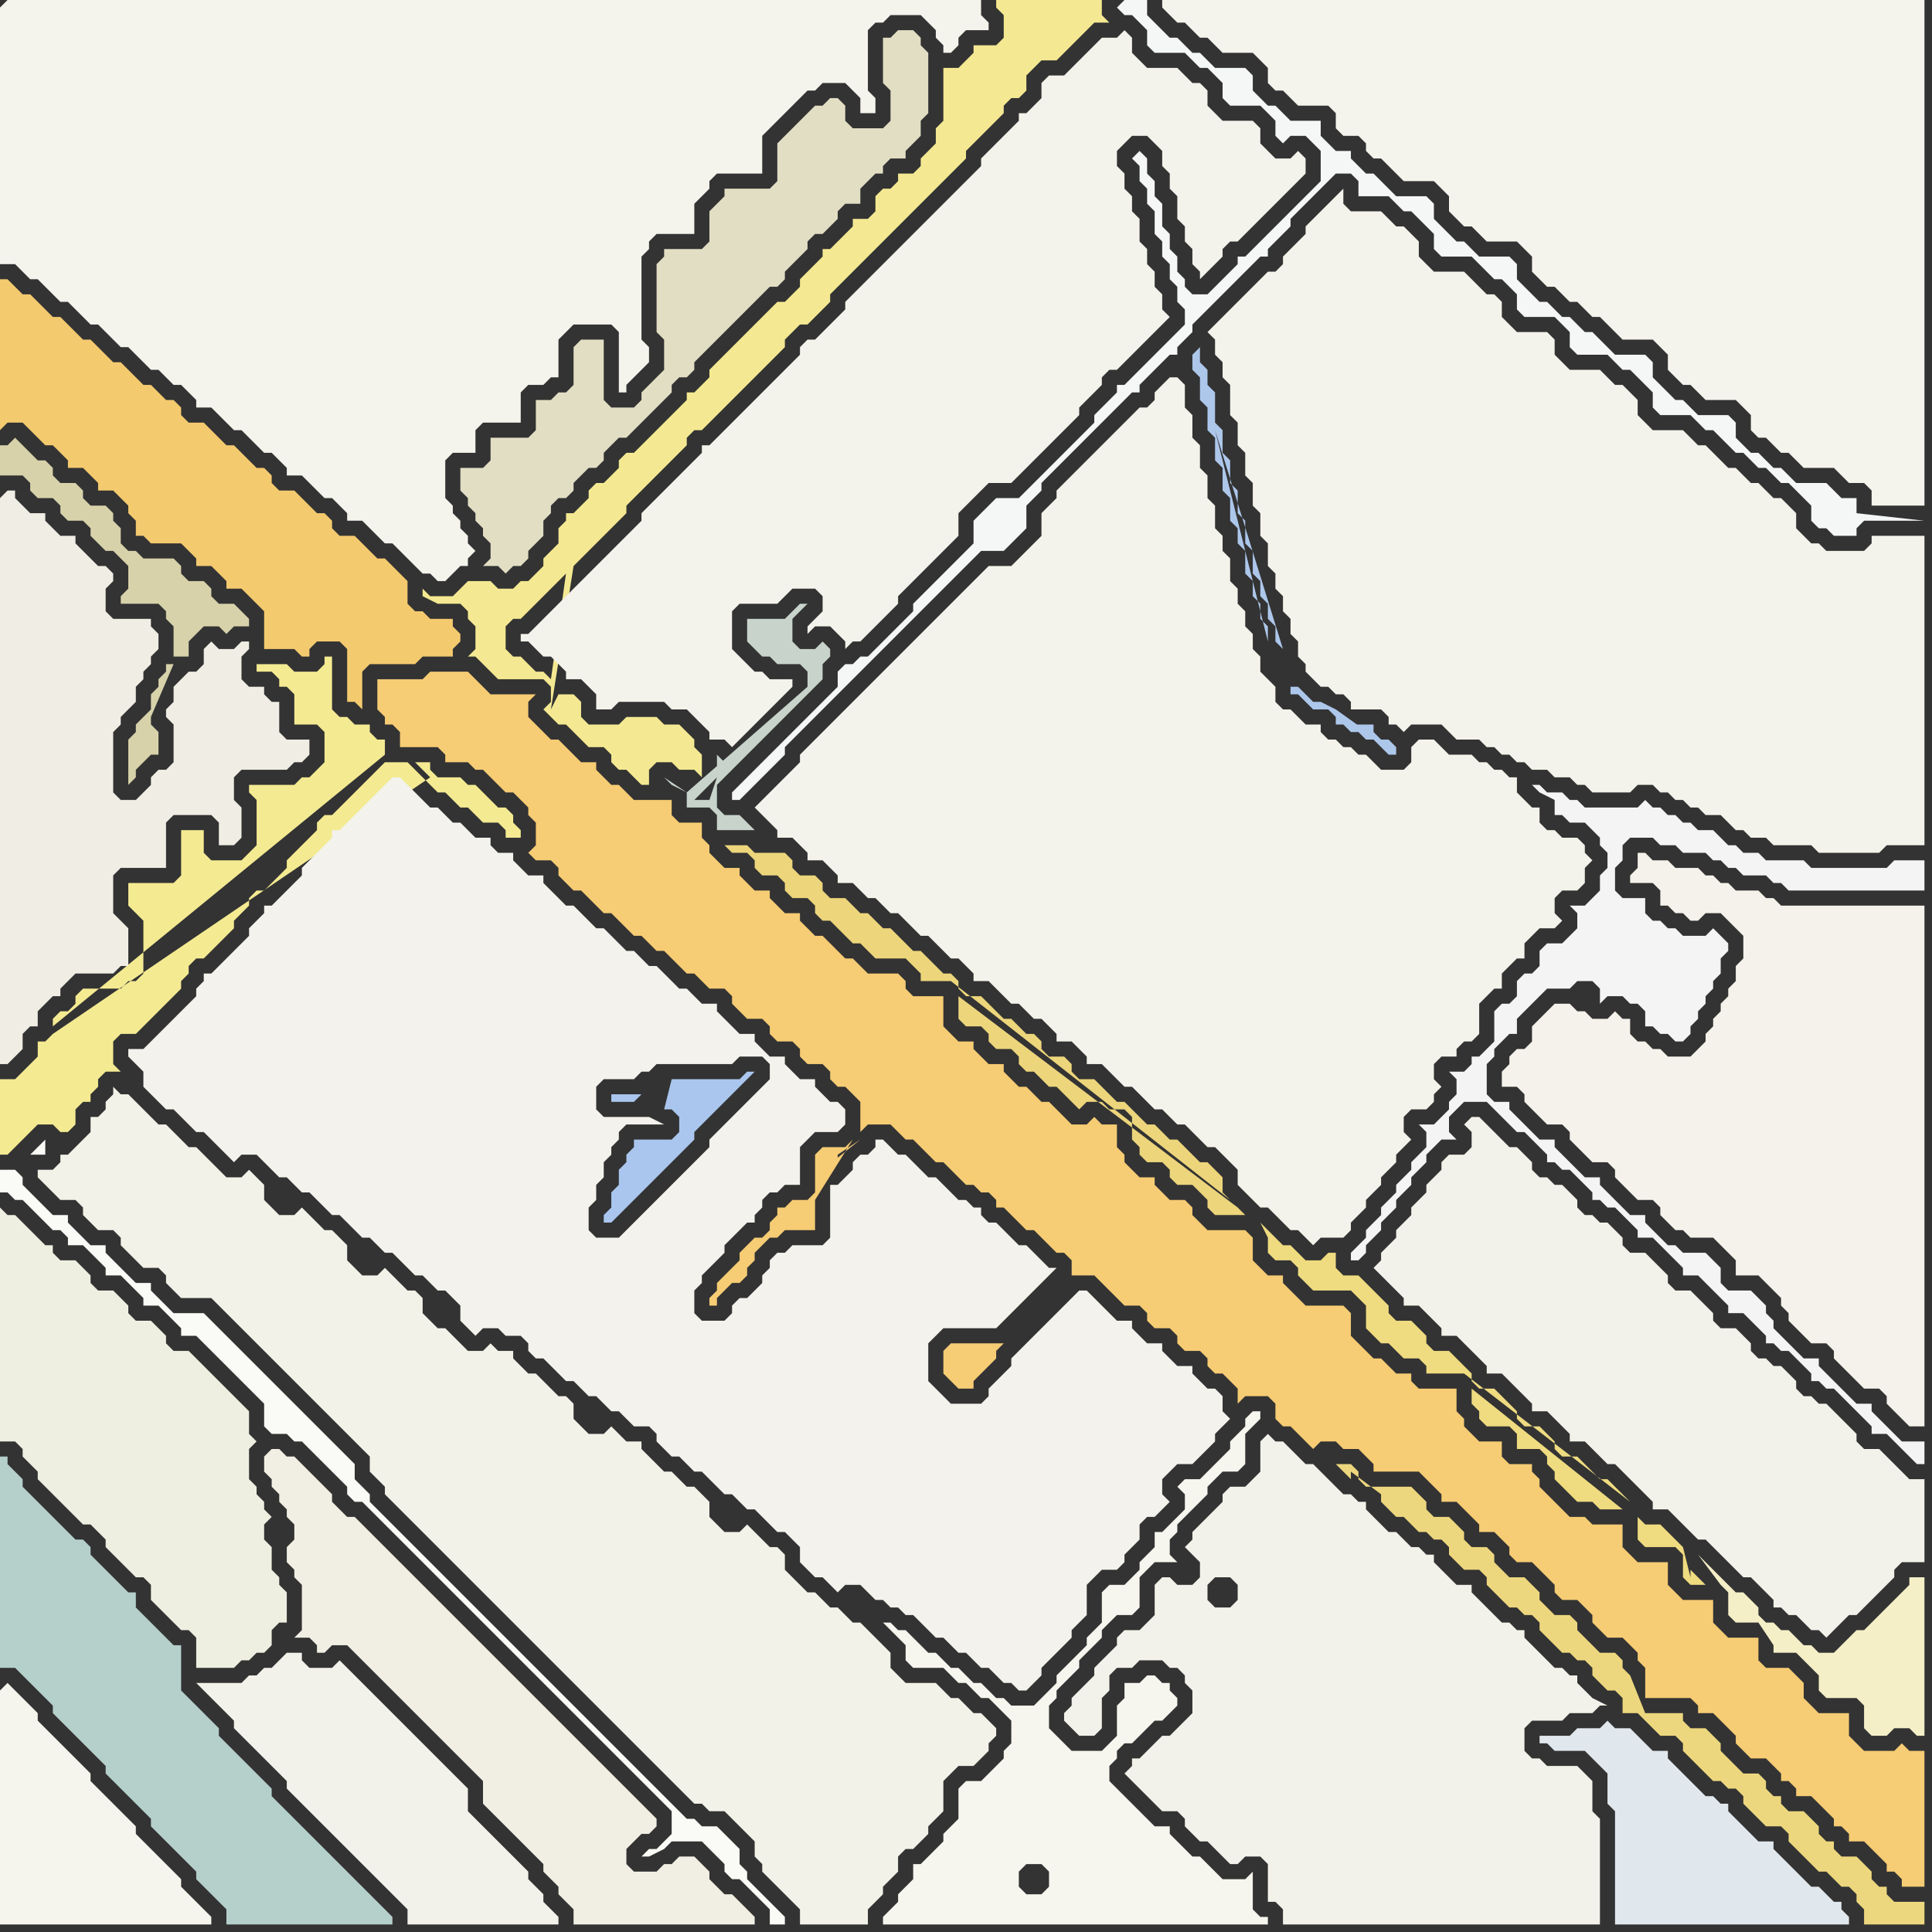 <svg width="256" height="256" xmlns="http://www.w3.org/2000/svg"><rect width="100%" height="100%" fill="#333333" stroke="none"/><script> 
var tempColor;
function hoverPath(evt){
obj = evt.target;
tempColor = obj.getAttribute("fill");
obj.setAttribute("fill","red");
//alert(tempColor);
//obj.setAttribute("stroke","red");}
function recoverPath(evt){
obj = evt.target;
obj.setAttribute("fill", tempColor);
//obj.setAttribute("stroke", tempColor);
}</script><path onmouseover="hoverPath(evt)" onmouseout="recoverPath(evt)" fill="rgb(244,202,111)" d="M  0,44l 0,13 1,-1 2,0 1,1 1,1 1,1 1,0 1,1 1,1 0,1 2,0 1,1 1,1 0,1 2,0 1,1 1,1 0,1 1,1 0,2 1,0 1,1 4,0 1,1 1,1 0,1 2,0 1,1 1,1 0,1 2,0 1,1 1,1 1,1 0,5 4,0 1,1 1,0 0,-1 1,-1 3,0 1,1 0,7 1,0 1,1 0,-5 1,-1 6,0 1,-1 4,0 0,-1 1,-1 0,-1 -1,-1 0,-1 -3,0 -1,-1 -1,0 -1,-1 0,-3 -1,-1 -1,-1 -1,-1 -1,0 -1,-1 -1,-1 -1,-1 -2,0 -1,-1 0,-1 -1,-1 -1,0 -1,-1 -1,-1 -1,-1 -2,0 -1,-1 0,-1 -1,-1 -1,0 -1,-1 -1,-1 -1,-1 -1,0 -1,-1 -1,-1 -1,-1 -2,0 -1,-1 0,-1 -1,-1 -1,0 -1,-1 -1,-1 -1,0 -1,-1 -1,-1 -1,-1 -1,0 -1,-1 -1,-1 -1,-1 -1,0 -1,-1 -1,-1 -1,-1 -1,0 -3,-3 -1,0 -1,-1 -1,-1 -1,0Z"/>
<path onmouseover="hoverPath(evt)" onmouseout="recoverPath(evt)" fill="rgb(245,244,237)" d="M  0,224l 0,31 28,0 0,-1 -1,-1 -3,-3 0,-1 -1,-1 -1,-1 -1,-1 -1,-1 -1,-1 -1,-1 0,-1 -1,-1 -1,-1 -1,-1 -1,-1 -1,-1 -1,-1 0,-1 -1,-1 -1,-1 -1,-1 -1,-1 -1,-1 -1,-1 -1,-1 0,-1 -1,-1 -1,-1 -1,-1 -1,-1 -1,1Z"/>
<path onmouseover="hoverPath(evt)" onmouseout="recoverPath(evt)" fill="rgb(226,222,196)" d="M  61,64l 0,1 1,1 0,1 1,1 0,1 1,1 0,1 1,1 0,2 -1,1 2,0 1,1 1,-1 1,0 1,-1 0,-1 1,-1 1,-1 0,-2 1,-1 0,-1 1,-1 1,0 1,-1 0,-1 1,-1 1,-1 1,0 1,-1 0,-1 1,-1 1,-1 1,0 1,-1 3,-3 1,-1 1,-1 0,-1 1,-1 1,0 1,-1 0,-1 1,-1 1,-1 1,-1 1,-1 1,-1 1,-1 1,-1 1,-1 1,-1 1,-1 1,0 1,-1 0,-1 1,-1 1,-1 1,-1 0,-1 1,-1 1,0 1,-1 1,-1 0,-1 1,-1 2,0 0,-2 1,-1 1,-1 1,0 0,-1 1,-1 2,0 0,-1 1,-1 1,-1 0,-2 1,-1 0,-8 -1,-1 0,-1 -1,-1 -2,0 -1,1 -1,0 0,6 1,1 0,4 -1,1 -4,0 -1,-1 0,-2 -1,-1 -1,0 -1,1 -1,0 -1,1 -1,1 -1,1 -1,1 -1,1 0,5 -1,1 -6,0 0,1 -1,1 -1,1 0,4 -1,1 -5,0 0,1 -1,1 0,9 1,1 0,4 -1,1 -2,2 0,1 -1,1 -3,0 -1,-1 0,-8 -3,0 -1,1 0,5 -1,1 -1,0 -1,1 -2,0 0,4 -1,1 -5,0 0,3 -1,1 -3,0Z"/>
<path onmouseover="hoverPath(evt)" onmouseout="recoverPath(evt)" fill="rgb(244,243,235)" d="M  157,51l 0,0 -1,-1 -1,0 -1,1 -1,1 0,1 -1,1 -1,0 -1,1 -1,1 -1,1 -3,3 -1,1 -3,3 -1,1 0,1 -1,1 -1,1 0,3 -3,3 -1,1 -3,0 -1,1 -1,1 -1,1 -14,14 -1,1 -7,7 0,1 -1,1 -1,1 -1,1 -1,1 -1,1 -1,1 1,1 0,0 1,1 1,1 0,1 2,0 1,1 1,1 0,1 2,0 1,1 1,1 0,1 2,0 1,1 1,1 1,0 1,1 1,1 1,0 1,1 1,1 1,1 1,0 1,1 1,1 1,1 1,0 1,1 1,1 0,1 2,0 1,1 1,1 1,1 1,0 1,1 1,1 1,0 1,1 1,1 0,1 2,0 1,1 1,1 0,1 2,0 1,1 1,1 1,1 1,0 1,1 1,1 1,1 1,0 1,1 1,1 1,0 1,1 1,1 1,1 1,0 1,1 1,1 1,1 0,2 1,1 1,1 1,1 1,0 1,1 1,1 1,1 1,0 1,1 1,1 1,-1 3,0 1,-1 0,-1 1,-1 1,-1 0,-1 1,-1 1,-1 0,-1 1,-1 1,-1 0,-1 1,-1 1,-1 -1,-1 0,-2 1,-1 2,0 1,-1 0,-1 1,-1 -1,-1 0,-2 1,-1 2,0 0,-1 1,-1 1,0 1,-1 0,-4 1,-1 1,-1 1,0 0,-2 1,-1 1,-1 1,0 0,-2 1,-1 1,-1 2,0 1,-1 -1,-1 0,-2 1,-1 2,0 1,-1 0,-2 1,-1 -1,-1 0,-1 -1,-1 -2,0 -1,-1 -1,0 -1,-1 0,-2 -1,0 -1,-1 -1,-1 0,-2 -1,0 -1,-1 -1,0 -1,-1 -1,0 -1,-1 -3,0 -1,-1 -1,-1 -2,0 -1,1 0,2 -1,1 -3,0 -1,-1 -1,-1 -1,0 -1,-1 -1,0 -1,-1 -1,0 -1,-1 0,-1 -2,0 -1,-1 -1,-1 -1,0 -1,-1 0,-2 -1,-1 -1,-1 0,-2 -1,-1 0,-2 -1,-1 0,-2 -1,-1 0,-2 -1,-1 0,-3 -1,-1 0,-2 -1,-1 0,-3 -1,-1 0,-3 -1,-1 0,-3 -1,-1 0,-3 -1,-1Z"/>
<path onmouseover="hoverPath(evt)" onmouseout="recoverPath(evt)" fill="rgb(244,243,235)" d="M  178,27l 0,-2 -1,1 0,0 -1,1 -1,1 -1,1 -1,1 0,1 -1,1 -1,1 -1,1 0,1 -1,1 -1,0 -1,1 -1,1 -1,1 -1,1 -1,1 -1,1 -1,1 -1,1 1,1 0,2 1,1 0,2 1,1 0,4 1,1 0,3 1,1 0,3 1,1 0,3 1,1 0,3 1,1 0,3 1,1 0,2 1,1 0,2 1,1 0,2 1,1 0,2 1,1 0,1 1,1 1,1 1,0 1,1 1,0 1,1 0,1 4,0 1,1 0,1 1,0 1,1 1,-1 4,0 1,1 1,1 3,0 1,1 1,0 1,1 1,0 1,1 1,0 1,1 2,0 1,1 2,0 1,1 1,0 1,1 5,0 1,-1 2,0 1,1 1,0 1,1 1,0 1,1 1,0 1,1 2,0 1,1 1,1 1,0 1,1 2,0 1,1 5,0 1,1 8,0 1,-1 5,0 0,-41 -7,0 0,1 -1,1 -5,0 -1,-1 -1,0 -1,-1 -1,-1 0,-2 -1,-1 -1,-1 -1,0 -1,-1 -1,-1 -1,0 -1,-1 -1,-1 -1,0 -1,-1 -1,-1 -1,-1 -1,0 -1,-1 -1,-1 -4,0 -1,-1 -1,-1 0,-2 -1,-1 -1,-1 -1,0 -2,-2 -4,0 -1,-1 -1,-1 0,-2 -1,-1 -4,0 -1,-1 -1,-1 0,-2 -1,-1 -1,0 -1,-1 -1,-1 -1,-1 -4,0 -1,-1 -1,-1 0,-2 -1,-1 -1,-1 -1,0 -1,-1 -1,-1 -4,0 -1,-1Z"/>
<path onmouseover="hoverPath(evt)" onmouseout="recoverPath(evt)" fill="rgb(244,242,234)" d="M  204,135l 0,0 -1,1 0,2 -1,1 -1,0 -1,1 0,1 -1,1 0,2 2,0 1,1 0,1 1,1 1,1 1,1 2,0 1,1 0,1 1,1 1,1 1,1 2,0 1,1 0,1 1,1 1,1 1,1 2,0 1,1 0,1 1,1 1,1 1,0 1,1 3,0 1,1 1,1 1,1 0,2 3,0 1,1 1,1 1,1 0,1 1,1 0,1 1,1 1,1 1,1 2,0 1,1 0,1 1,1 1,1 1,1 1,1 2,0 1,1 0,1 1,1 1,1 1,1 2,0 0,-69 -19,0 -1,-1 -1,0 -1,-1 -3,0 -1,-1 -1,0 -1,-1 -1,0 -1,-1 -3,0 -1,-1 -2,0 -1,-1 -1,0 0,2 -1,1 0,1 3,0 1,1 0,2 1,0 1,1 1,0 1,1 1,0 1,-1 2,0 1,1 1,1 1,1 0,3 -1,1 0,2 -1,1 0,1 -1,1 0,1 -1,1 0,1 -1,1 0,1 -1,1 -1,1 -3,0 -1,-1 -1,0 -1,-1 -1,0 -1,-1 0,-2 -1,0 -1,-1 -1,1 -2,0 -1,-1 -1,0 -1,-1 -2,0 -1,1 -1,1Z"/>
<path onmouseover="hoverPath(evt)" onmouseout="recoverPath(evt)" fill="rgb(244,243,236)" d="M  0,1l 0,34 2,0 1,1 1,1 1,0 1,1 2,2 1,0 1,1 1,1 1,1 1,0 1,1 1,1 1,1 1,0 1,1 1,1 1,1 1,0 1,1 1,1 1,0 1,1 1,1 0,1 2,0 1,1 1,1 1,1 1,0 1,1 1,1 1,1 1,0 1,1 1,1 0,1 2,0 1,1 1,1 1,1 1,0 1,1 1,1 0,1 2,0 1,1 1,1 1,1 1,0 1,1 1,1 1,1 1,1 1,0 1,1 1,0 1,-1 0,0 1,-1 1,0 0,-1 1,-1 -1,-1 0,-1 -1,-1 0,-1 -1,-1 0,-1 -1,-1 0,-5 1,-1 3,0 0,-3 1,-1 5,0 0,-4 1,-1 2,0 1,-1 1,0 0,-5 1,-1 1,-1 5,0 1,1 0,8 1,0 0,-1 1,-1 1,-1 1,-1 0,-2 -1,-1 0,-11 1,-1 0,-1 1,-1 5,0 0,-4 1,-1 1,-1 0,-1 1,-1 6,0 0,-5 1,-1 1,-1 1,-1 1,-1 1,-1 1,-1 1,0 1,-1 3,0 1,1 1,1 0,2 2,0 0,-2 -1,-1 0,-8 1,-1 1,0 1,-1 4,0 1,1 1,1 0,1 1,1 0,1 1,0 1,-1 0,-1 1,-1 3,0 0,-1 -1,-1 0,-2 -129,0 -1,1Z"/>
<path onmouseover="hoverPath(evt)" onmouseout="recoverPath(evt)" fill="rgb(181,207,203)" d="M  0,201l 0,20 2,0 1,1 1,1 1,1 1,1 1,1 0,1 1,1 1,1 1,1 1,1 1,1 1,1 1,1 0,1 1,1 1,1 2,2 1,1 1,1 0,1 1,1 1,1 1,1 1,1 2,2 0,1 1,1 1,1 1,1 1,1 0,2 22,0 0,-1 -1,-1 0,0 -2,-2 -1,-1 -1,-1 -1,-1 -1,-1 -1,-1 -1,-1 -1,-1 -1,-1 -2,-2 -1,-1 -1,-1 -1,-1 0,-1 -2,-2 -1,-1 -1,-1 -1,-1 -1,-1 -1,-1 0,-1 -1,-1 -1,-1 -1,-1 -1,-1 -1,-1 0,-6 -1,0 -1,-1 -1,-1 -1,-1 -1,-1 -1,-1 0,-2 -1,0 -1,-1 -1,-1 -2,-2 -1,-1 0,-1 -1,-1 -1,0 -2,-2 -1,-1 -1,-1 -1,-1 -1,-1 -1,-1 0,-1 -1,-1 -1,-1 0,-1 -1,0Z"/>
<path onmouseover="hoverPath(evt)" onmouseout="recoverPath(evt)" fill="rgb(244,234,146)" d="M  7,137l 0,0 -1,1 -1,0 0,2 -1,1 -1,1 -1,1 -2,0 0,10 1,0 1,-1 0,0 1,-1 1,-1 1,-1 2,0 1,1 1,0 1,-1 0,-2 1,-1 1,0 0,-1 1,-1 0,-1 1,-1 2,0 -1,-1 0,-3 1,-1 2,0 1,-1 1,-1 1,-1 1,-1 1,-1 1,-1 0,-1 1,-1 0,-1 1,-1 1,0 1,-1 1,-1 1,-1 1,-1 0,-1 2,-2 0,-1 1,-1 1,0 2,-2 1,-1 0,-1 1,-1 2,-2 1,-1 0,-1 1,-1 1,0 1,-1 1,-1 4,-4 1,-1 3,0 1,1 0,0 1,1 1,1 1,1 1,0 1,1 1,1 1,0 1,1 1,1 2,0 1,1 0,1 2,0 0,-1 -1,-1 0,-1 -1,-1 -1,0 -1,-1 -1,-1 -1,-1 -1,0 -1,-1 -3,0 -1,-1 0,-1 -2,0 2,2 -50,34 44,-37 0,-2 -1,0 -1,-1 0,-1 -2,0 -1,-1 -1,0 -1,-1 0,-7 -1,0 0,1 -1,1 -3,0 -1,-1 -4,0 0,1 2,0 1,1 0,1 1,0 1,1 0,4 3,0 1,1 0,4 -1,1 -1,1 -1,0 -1,1 -6,0 0,1 1,1 0,6 -1,1 -1,1 -4,0 -1,-1 0,-3 -3,0 0,6 -1,1 -6,0 0,3 1,1 0,0 1,1 0,7 -1,1 -1,0 -1,1 -5,0 -1,1 0,1 -1,1 -1,0 -1,1 0,1 44,-36 -44,37Z"/>
<path onmouseover="hoverPath(evt)" onmouseout="recoverPath(evt)" fill="rgb(243,242,234)" d="M  29,226l 0,0 1,1 1,1 0,1 1,1 1,1 1,1 1,1 1,1 1,1 1,1 0,1 1,1 1,1 1,1 1,1 1,1 1,1 1,1 1,1 1,1 1,1 1,1 1,1 1,1 1,1 1,1 1,1 0,2 20,0 0,-1 -1,-1 0,0 -1,-1 0,-1 -1,-1 -1,-1 0,-1 -2,-2 -1,-1 -1,-1 -1,-1 -2,-2 -1,-1 0,-3 -1,-1 -1,-1 -1,-1 -1,-1 -1,-1 -1,-1 -1,-1 -1,-1 -1,-1 -1,-1 -1,-1 -1,-1 -1,-1 -1,-1 -1,-1 -1,-1 -1,-1 -1,1 -3,0 -1,-1 0,-1 -2,0 -1,1 0,0 -1,1 -1,0 -1,1 -1,0 -1,1 -6,0 1,1 0,0 2,2Z"/>
<path onmouseover="hoverPath(evt)" onmouseout="recoverPath(evt)" fill="rgb(170,198,238)" d="M  85,145l -4,0 0,1 3,0 1,-1 3,2 1,0 1,1 0,2 -1,1 -5,0 0,1 -1,1 0,1 -1,1 0,2 -1,1 0,2 -1,1 0,1 1,0 1,-1 0,0 1,-1 1,-1 1,-1 1,-1 1,-1 1,-1 1,-1 1,-1 1,-1 1,-1 0,-1 1,-1 1,-1 1,-1 1,-1 1,-1 2,-2 1,-1 -1,0 -1,1 -9,0 -1,4 -3,-2Z"/>
<path onmouseover="hoverPath(evt)" onmouseout="recoverPath(evt)" fill="rgb(200,212,203)" d="M  91,105l 0,2 3,0 1,1 0,2 5,0 1,1 -2,-2 0,0 -1,-1 -2,0 -1,-1 0,-3 2,-2 1,-1 7,-7 1,-1 3,-3 0,-2 1,-1 0,-1 -1,-1 0,0 -1,1 -2,0 -1,-1 0,-3 1,-1 1,-1 -1,0 -1,1 0,0 -1,1 -5,0 0,3 1,1 0,0 1,1 1,0 1,1 3,0 1,1 0,2 -16,14 6,-4 -1,0 -1,-1 0,3 -1,3 -2,0 5,-5 -6,4 -2,-1 -1,-1Z"/>
<path onmouseover="hoverPath(evt)" onmouseout="recoverPath(evt)" fill="rgb(245,247,246)" d="M  148,1l 0,0 1,1 1,0 1,1 1,1 0,2 1,1 4,0 2,2 1,0 1,1 1,1 0,2 1,1 4,0 2,2 0,2 1,1 1,-1 2,0 1,1 1,1 0,4 -1,1 -1,1 -2,2 -1,1 -1,1 -1,1 -1,1 -2,2 -1,0 0,1 -1,1 -1,1 -2,2 -2,0 -1,-1 0,-1 -1,-1 0,-2 -1,-1 0,-2 -1,-1 0,-3 -1,-1 0,-2 -1,-1 0,-2 -1,-1 -1,1 1,1 0,2 1,1 0,2 1,1 0,3 1,1 0,2 1,1 0,2 1,1 0,2 1,1 0,2 -1,1 -1,1 -1,1 -1,1 -1,1 -1,1 -1,1 -1,1 -1,0 0,1 -1,1 -1,1 -1,1 0,1 -1,1 -1,1 -1,1 -2,2 -1,1 -1,1 -1,1 -2,2 -3,0 -2,2 -1,1 0,3 -1,1 -1,1 -5,5 -1,1 0,1 -1,1 -1,1 -2,2 -1,1 -1,1 -1,0 -1,1 -1,0 -1,1 0,2 -1,1 -1,1 -2,2 -1,1 -5,5 -1,1 -2,2 -1,1 0,1 1,0 1,-1 0,0 1,-1 1,-1 1,-1 1,-1 1,-1 0,-1 1,-1 1,-1 1,-1 1,-1 1,-1 1,-1 1,-1 1,-1 1,-1 1,-1 1,-1 1,-1 1,-1 1,-1 1,-1 1,-1 1,-1 1,-1 1,-1 1,-1 1,-1 1,-1 1,-1 1,-1 2,-2 3,0 2,-2 1,-1 0,-3 1,-1 1,-1 0,-1 1,-1 1,-1 2,-2 1,-1 4,-4 1,-1 2,-2 1,0 0,-1 1,-1 1,-1 1,-1 1,-1 1,0 0,-1 1,-1 1,-1 0,-1 1,-1 2,-2 1,-1 4,-4 1,-1 1,0 0,-1 1,-1 2,-2 0,-1 1,-1 1,-1 1,-1 2,-2 1,-1 2,0 1,1 0,2 4,0 1,1 1,1 1,0 1,1 1,1 1,1 0,2 1,1 4,0 1,1 1,1 1,1 1,0 1,1 1,1 0,2 1,1 4,0 1,1 1,1 0,2 1,1 4,0 1,1 1,1 1,0 1,1 1,1 1,1 0,2 1,1 4,0 1,1 1,1 1,0 1,1 1,1 1,1 1,0 1,1 1,1 1,0 1,1 1,1 1,0 1,1 1,1 1,1 0,2 1,1 1,0 1,1 3,0 0,-1 1,-1 8,0 -9,-1 0,-2 -2,0 -1,-1 -1,-1 -4,0 -1,-1 -1,-1 -1,0 -1,-1 -1,-1 -1,0 -2,-2 0,-2 -1,-1 -4,0 -1,-1 -1,-1 -1,0 -1,-1 -1,-1 -1,-1 0,-2 -1,-1 -4,0 -1,-1 -1,-1 -1,-1 -1,0 -1,-1 -1,-1 -1,0 -1,-1 -1,-1 -1,0 -1,-1 -1,-1 -1,-1 0,-2 -1,-1 -4,0 -1,-1 -1,-1 -1,0 -1,-1 -1,-1 -1,-1 0,-2 -1,-1 -4,0 -1,-1 -1,-1 -1,-1 -1,0 -1,-1 -1,-1 0,-1 -2,0 -1,-1 -1,-1 0,-2 -4,0 -1,-1 -1,-1 -1,0 -1,-1 -1,-1 0,-2 -1,-1 -4,0 -1,-1 -1,-1 -1,0 -1,-1 -1,-1 -1,0 -1,-1 -2,-2 0,-2 -3,0 -1,1Z"/>
<path onmouseover="hoverPath(evt)" onmouseout="recoverPath(evt)" fill="rgb(244,243,236)" d="M  156,0l -2,0 0,1 1,1 0,0 1,1 1,0 1,1 1,1 1,0 1,1 1,1 4,0 1,1 1,1 0,2 1,1 1,0 1,1 1,1 4,0 1,1 0,2 1,1 2,0 1,1 0,1 1,1 1,0 1,1 1,1 1,1 4,0 1,1 1,1 0,2 1,1 1,1 1,0 1,1 1,1 4,0 1,1 1,1 0,2 1,1 1,1 1,0 1,1 1,1 1,0 1,1 1,1 1,0 1,1 1,1 1,1 4,0 1,1 1,1 0,2 2,2 1,0 1,1 1,1 4,0 1,1 1,1 0,2 1,1 1,0 1,1 1,1 1,0 1,1 1,1 4,0 1,1 1,1 2,0 1,1 0,2 7,0 0,-67Z"/>
<path onmouseover="hoverPath(evt)" onmouseout="recoverPath(evt)" fill="rgb(239,237,228)" d="M  0,66l 0,75 1,0 1,-1 0,0 1,-1 0,-2 1,-1 1,0 0,-2 1,-1 1,-1 1,0 0,-1 1,-1 1,-1 5,0 1,-1 1,0 0,-5 -1,-1 0,0 -1,-1 0,-5 1,-1 6,0 0,-6 1,-1 5,0 1,1 0,3 2,0 1,-1 0,-4 -1,-1 0,-3 1,-1 6,0 1,-1 1,0 1,-1 0,-2 -3,0 -1,-1 0,-4 -1,0 -1,-1 0,-1 -2,0 -1,-1 0,-3 1,-1 0,-1 -1,0 -1,1 -2,0 -1,-1 -1,1 0,2 -1,1 -1,0 -1,1 -1,1 0,2 -1,1 0,1 1,1 0,5 -1,1 -1,0 -1,1 0,1 -1,1 -1,1 -2,0 -1,-1 0,-8 1,-1 0,-1 1,-1 1,-1 0,-2 1,-1 0,-1 1,-1 0,-1 1,-1 0,-2 -1,-1 0,-1 -5,0 -1,-1 0,-3 1,-1 0,-1 -1,-1 -1,0 -1,-1 -2,-2 0,-1 -2,0 -1,-1 -1,-1 0,-1 -2,0 -1,-1 -1,-1 0,-1 -1,0 -1,1Z"/>
<path onmouseover="hoverPath(evt)" onmouseout="recoverPath(evt)" fill="rgb(238,239,225)" d="M  2,191l 0,0 1,1 0,1 1,1 1,1 0,1 1,1 1,1 1,1 1,1 1,1 1,1 1,0 1,1 1,1 0,1 2,2 1,1 1,1 1,0 1,1 0,2 1,1 1,1 1,1 1,1 1,0 1,1 0,4 5,0 1,-1 1,0 1,-1 1,0 1,-1 0,-2 1,-1 1,0 0,-4 -1,-1 0,-1 -1,-1 0,-3 -1,-1 0,-2 1,-1 -1,-1 0,-1 -1,-1 0,-1 -1,-1 0,-4 1,-1 -1,-1 0,-3 -1,-1 -1,-1 -1,-1 -2,-2 -1,-1 -1,-1 -1,-1 -2,0 -1,-1 0,-1 -1,-1 -1,-1 -2,0 -1,-1 0,-1 -1,-1 -1,-1 -2,0 -1,-1 0,-1 -1,-1 -1,-1 -2,0 -1,-1 0,-1 -1,0 -1,-1 -1,-1 -1,-1 -1,-1 -1,0 -1,-1 0,31Z"/>
<path onmouseover="hoverPath(evt)" onmouseout="recoverPath(evt)" fill="rgb(241,239,228)" d="M  38,193l 0,0 -1,-1 -1,0 -1,1 0,2 1,1 0,1 1,1 0,1 1,1 0,1 1,1 0,2 -1,1 0,2 1,1 0,1 1,1 0,6 -1,1 2,0 1,1 0,1 1,0 1,-1 2,0 1,1 1,1 1,1 1,1 1,1 1,1 1,1 1,1 1,1 1,1 1,1 1,1 1,1 1,1 1,1 1,1 1,1 1,1 0,3 1,1 1,1 1,1 1,1 1,1 3,3 0,1 1,1 1,1 0,1 1,1 1,1 0,2 24,0 0,-1 -1,-1 0,0 -1,-1 -1,-1 -1,0 -1,-1 -1,-1 0,-1 -1,-1 -1,-1 -2,0 -1,1 -1,0 -1,1 -3,0 -1,-1 0,-2 1,-1 1,-1 1,0 1,-1 0,-1 -1,-1 0,0 -1,-1 -1,-1 -1,-1 -1,-1 -1,-1 -1,-1 -1,-1 -1,-1 -1,-1 -1,-1 -1,-1 -1,-1 -1,-1 -1,-1 -1,-1 -1,-1 -1,-1 -1,-1 -1,-1 -1,-1 -1,-1 -1,-1 -1,-1 -1,-1 -1,-1 -1,-1 -1,-1 -1,-1 -1,-1 -1,-1 -1,-1 -1,-1 -1,-1 -1,-1 -1,-1 -1,-1 -1,-1 -1,-1 -1,-1 -1,0 -1,-1 -1,-1 0,-1 -1,-1 -1,-1 -1,-1 -1,-1 -1,-1Z"/>
<path onmouseover="hoverPath(evt)" onmouseout="recoverPath(evt)" fill="rgb(246,204,116)" d="M  50,90l 0,4 1,1 0,1 1,0 1,1 0,2 5,0 1,1 0,1 3,0 1,1 1,0 1,1 1,1 1,1 1,0 1,1 1,1 0,1 1,1 0,3 -1,1 1,1 2,0 1,1 0,1 1,1 1,1 1,0 1,1 1,1 1,1 1,0 1,1 1,1 1,1 1,0 1,1 1,1 1,0 1,1 1,1 1,1 1,0 1,1 1,1 2,0 1,1 0,1 1,1 1,1 2,0 1,1 0,1 1,1 2,0 1,1 0,1 1,1 2,0 1,1 0,1 1,1 1,0 1,1 1,1 0,4 1,-1 3,0 1,1 1,1 1,0 1,1 1,1 1,1 1,0 1,1 1,1 1,1 1,0 1,1 1,0 1,1 0,1 1,0 2,2 1,1 1,0 1,1 1,1 1,1 1,0 1,1 0,2 3,0 1,1 1,1 1,1 1,1 2,0 1,1 0,1 1,1 2,0 1,1 0,1 1,1 2,0 1,1 0,1 1,1 1,0 1,1 1,1 0,2 1,-1 3,0 1,1 0,2 1,1 1,0 1,1 1,1 1,1 1,-1 2,0 1,1 2,0 1,1 1,1 0,1 6,0 1,1 1,1 1,1 0,1 2,0 1,1 1,1 1,1 0,1 2,0 1,1 1,1 0,1 1,1 2,0 1,1 1,1 1,1 0,1 1,1 2,0 1,1 1,1 0,1 1,1 1,1 2,0 1,1 1,1 0,1 1,1 0,4 6,0 1,1 0,1 2,0 1,1 1,1 1,1 0,1 1,1 1,1 2,0 1,1 1,1 0,1 1,0 1,1 0,1 2,0 1,1 1,1 1,1 0,1 1,0 1,1 0,1 2,0 1,1 1,1 1,1 0,1 1,0 1,1 0,1 3,0 0,-18 -2,0 -1,-1 -1,1 -4,0 -1,-1 -1,-1 0,-3 -4,0 -1,-1 -1,-1 0,-2 -1,-1 -1,-1 -3,0 -1,-1 0,-3 -4,0 -1,-1 -1,-1 0,-3 -4,0 -1,-1 -1,-1 0,-3 -4,0 -1,-1 -1,-1 0,-3 -4,0 -1,-1 -2,0 -1,-1 -1,-1 -1,-1 -1,-1 0,-1 -1,-1 0,-1 -3,0 -1,-1 0,-2 -3,0 -1,-1 -1,-1 0,-1 -1,-1 0,-3 -5,0 -1,-1 0,-1 -2,0 -1,-1 -1,-1 -1,0 -1,-1 -1,-1 -1,-1 0,-3 -1,-1 -5,0 -1,-1 -1,-1 -1,-1 0,-1 -2,0 -1,-1 -1,-1 0,-3 -1,-1 -5,0 -1,-1 -1,-1 0,-1 -1,-1 -2,0 -1,-1 -1,-1 0,-1 -2,0 -1,-1 -1,-1 0,-1 -1,-1 0,-3 -2,0 -1,-1 -1,1 -2,0 -1,-1 -1,-1 -1,-1 -1,0 -1,-1 -1,-1 -1,0 -1,-1 -1,-1 0,-1 -2,0 -1,-1 -1,-1 0,-1 -2,0 -1,-1 -1,-1 0,-4 -4,0 -1,-1 0,-1 -1,-1 -4,0 -1,-1 -1,-1 -1,0 -3,-3 -1,0 -1,-1 -1,-1 0,-1 -2,0 -1,-1 -1,-1 0,-1 -2,0 -1,-1 -1,-1 0,-1 -2,0 -1,-1 -1,-1 0,-1 -1,-1 0,-2 -3,0 -1,-1 0,-2 -5,0 -1,-1 -1,-1 -1,0 -1,-1 -1,-1 0,-1 -2,0 -1,-1 -1,-1 -1,-1 -1,0 -1,-1 -1,-1 -1,-1 0,-2 1,-1 -6,0 -1,-1 -2,-2 -5,0 -1,1 -6,0 63,61 -1,1 -3,0 -1,1 0,5 -1,1 -2,0 -1,1 -1,0 0,1 -1,1 0,1 -1,1 -1,0 -1,1 -1,1 0,1 -1,1 -1,1 -1,1 0,1 -1,1 0,1 1,0 0,-1 1,-1 1,-1 1,0 1,-1 0,-1 1,-1 0,-1 1,-1 1,-1 1,0 1,-1 4,0 0,-4 5,-8 -63,-61 59,65 1,0 1,-1 0,-1 3,-2 -5,4 -59,-65 83,88 -7,0 -1,1 0,3 1,1 0,0 1,1 2,0 0,-1 1,-1 1,-1 1,-1 0,-1 1,-1 -83,-88Z"/>
<path onmouseover="hoverPath(evt)" onmouseout="recoverPath(evt)" fill="rgb(243,242,234)" d="M  151,233l -1,0 0,1 -1,1 1,1 0,0 1,1 1,1 1,1 1,1 2,0 1,1 0,1 1,1 1,1 1,0 1,1 1,1 1,1 1,0 1,-1 2,0 1,1 0,5 1,0 1,1 0,2 42,0 0,-14 -1,-1 0,-4 -1,-1 -1,-1 -4,0 -1,-1 -1,0 -1,-1 0,-3 1,-1 4,0 1,-1 3,0 1,-1 1,0 -2,-1 0,0 -1,-1 -1,-1 0,-1 -1,0 -1,-1 -1,0 -1,-1 -1,-1 -1,-1 -1,-1 0,-1 -1,0 -1,-1 -1,0 -1,-1 -1,-1 -1,-1 -1,-1 0,-1 -2,0 -1,-1 -1,-1 -1,-1 0,-1 -1,0 -1,-1 -1,0 -1,-1 -1,-1 -1,0 -1,-1 -1,-1 -1,-1 0,-1 -1,0 -1,-1 -1,0 -1,-1 -1,-1 -1,-1 -1,-1 -1,0 -1,-1 -1,-1 -1,-1 -1,0 -1,-1 -1,1 0,4 -1,1 -1,1 -2,0 -1,1 0,1 -1,1 -1,1 -1,1 -1,1 0,1 -1,1 1,1 0,0 1,1 0,2 -1,1 -2,0 -1,-1 -1,0 -1,1 0,4 -1,1 -1,1 -2,0 -1,1 0,1 -1,1 -2,2 0,1 -1,1 -1,1 -1,1 0,1 -1,1 0,1 1,1 0,0 1,1 2,0 1,-1 0,-4 1,-1 0,-2 1,-1 2,0 1,-1 3,0 1,1 1,0 1,1 0,1 1,1 0,3 -1,1 -1,1 -1,1 -1,0 -2,2 -1,1 9,-23 1,-1 2,0 1,1 0,2 -1,1 -2,0 -1,-1 0,-2 -9,23Z"/>
<path onmouseover="hoverPath(evt)" onmouseout="recoverPath(evt)" fill="rgb(225,232,237)" d="M  215,229l -1,0 -1,-1 -1,1 -3,0 -1,1 -4,0 0,1 1,0 1,1 4,0 1,1 1,1 1,1 0,4 1,1 0,15 31,0 0,-1 -1,-1 0,-1 -1,0 -1,-1 -1,-1 -1,0 -1,-1 -1,-1 -1,-1 -1,-1 -1,-1 0,-1 -2,0 -1,-1 -1,-1 -1,-1 -1,-1 0,-1 -1,0 -1,-1 -1,0 -1,-1 -1,-1 -1,-1 -1,-1 -1,-1 0,-1 -2,0 -1,-1 -1,-1 -1,-1Z"/>
<path onmouseover="hoverPath(evt)" onmouseout="recoverPath(evt)" fill="rgb(244,239,199)" d="M  235,218l 0,1 3,0 1,1 1,1 1,1 0,2 1,1 4,0 1,1 0,3 1,1 2,0 1,-1 2,0 1,1 1,0 0,-21 -2,0 0,1 -1,1 -2,2 -1,1 -1,1 -1,1 -1,0 -1,1 -1,1 -1,1 -2,0 -1,-1 -1,0 -1,-1 -1,-1 -1,0 -1,-1 -1,0 -1,-1 0,-1 -1,-1 -1,-1 -1,0 -1,-1 -1,-1 -1,-1 -1,-1 -1,-1 3,4 1,1 0,3 1,1 3,0 2,3Z"/>
<path onmouseover="hoverPath(evt)" onmouseout="recoverPath(evt)" fill="rgb(250,250,246)" d="M  2,155l -2,0 0,3 1,0 1,1 1,0 1,1 1,1 1,1 1,1 1,0 1,1 0,1 2,0 1,1 1,1 1,1 0,1 2,0 1,1 1,1 1,1 0,1 2,0 1,1 1,1 1,1 0,1 2,0 1,1 1,1 1,1 1,1 1,1 1,1 1,1 1,1 1,1 0,3 1,1 2,0 1,1 1,0 1,1 1,1 1,1 1,1 1,1 1,1 0,1 1,1 1,0 1,1 3,3 1,1 1,1 1,1 1,1 1,1 1,1 1,1 1,1 1,1 1,1 1,1 1,1 1,1 1,1 1,1 1,1 1,1 1,1 1,1 1,1 1,1 1,1 1,1 1,1 1,1 1,1 1,1 1,1 1,1 1,1 1,1 1,1 3,3 1,1 1,1 0,3 -1,1 -1,1 -1,0 -1,1 1,0 2,-1 1,-1 4,0 1,1 1,1 1,1 0,1 1,1 1,0 1,1 1,1 1,1 1,1 0,2 2,0 0,-1 -1,-1 0,0 -1,-1 -1,-1 -1,-1 -1,-1 0,-1 -1,-1 0,-2 -1,-1 -1,-1 -1,-1 -2,0 -1,-1 -1,0 -1,-1 -1,-1 -1,-1 -1,-1 -1,-1 -1,-1 -1,-1 -1,-1 -1,-1 -1,-1 -1,-1 -1,-1 -1,-1 -1,-1 -1,-1 -1,-1 -1,-1 -1,-1 -1,-1 -1,-1 -1,-1 -1,-1 -1,-1 -1,-1 -1,-1 -1,-1 -1,-1 -1,-1 -1,-1 -3,-3 -1,-1 -1,-1 -1,-1 -1,-1 -1,-1 -1,-1 -1,-1 -1,-1 -1,-1 -1,-1 0,-1 -1,-1 -1,-1 0,-2 -1,-1 -1,-1 -2,-2 -1,-1 -1,-1 -1,-1 -1,-1 -1,-1 -1,-1 -1,-1 -1,-1 -1,-1 -1,-1 -1,-1 -1,-1 -2,-2 -1,-1 -1,-1 -4,0 -1,-1 -1,-1 -1,-1 0,-1 -2,0 -1,-1 -1,-1 -1,-1 -1,-1 0,-1 -2,0 -1,-1 -1,-1 -1,-1 0,-1 -2,0 -1,-1 -1,-1 -1,-1 -1,-1 0,-1 -1,-1 1,-1 1,-1 2,0 0,-2 -1,1 0,0 -2,2 -1,1Z"/>
<path onmouseover="hoverPath(evt)" onmouseout="recoverPath(evt)" fill="rgb(243,242,233)" d="M  14,147l 0,0 -1,1 -1,0 0,2 -1,1 -1,1 -1,1 -1,0 0,1 -1,1 -2,0 0,1 1,1 0,0 1,1 1,1 2,0 1,1 0,1 1,1 1,1 2,0 1,1 0,1 1,1 1,1 1,1 2,0 1,1 0,1 1,1 1,1 4,0 1,1 1,1 1,1 1,1 1,1 1,1 1,1 1,1 1,1 1,1 1,1 1,1 1,1 1,1 1,1 1,1 1,1 1,1 1,1 1,1 1,1 0,2 1,1 1,1 0,1 1,1 1,1 1,1 1,1 1,1 1,1 1,1 1,1 1,1 1,1 1,1 1,1 1,1 1,1 1,1 1,1 1,1 1,1 1,1 1,1 1,1 1,1 1,1 1,1 1,1 1,1 1,1 1,1 1,1 1,1 1,1 1,1 1,1 1,1 1,1 1,1 1,1 1,1 1,1 1,1 1,1 1,0 1,1 2,0 1,1 1,1 1,1 1,1 0,2 1,1 0,1 1,1 1,1 1,1 1,1 1,1 0,2 9,0 0,-2 1,-1 1,-1 0,-1 1,-1 1,-1 0,-2 1,-1 1,0 1,-1 1,-1 0,-1 1,-1 1,-1 0,-4 1,-1 1,-1 2,0 1,-1 1,-1 0,-1 1,-1 0,-1 -1,-1 0,0 -1,-1 -1,0 -1,-1 -1,-1 -1,0 -1,-1 -1,-1 -4,0 -1,-1 -1,-1 0,-2 -1,-1 -1,-1 -1,-1 -1,-1 -1,0 -1,-1 -1,-1 -1,0 -1,-1 -1,-1 -1,0 -1,-1 -1,-1 -1,-1 0,-2 -1,-1 -1,0 -1,-1 -1,-1 -1,-1 -1,1 -2,0 -1,-1 -1,-1 0,-2 -1,-1 -1,-1 -1,0 -1,-1 -1,-1 -1,0 -1,-1 -1,-1 -1,-1 0,-1 -2,0 -1,-1 -1,-1 -1,1 -2,0 -1,-1 -1,-1 0,-2 -1,-1 -1,0 -1,-1 -1,-1 -1,-1 -1,0 -1,-1 -1,-1 0,-1 -2,0 -1,-1 -1,1 -2,0 -1,-1 -1,-1 -1,-1 -1,0 -1,-1 -1,-1 0,-2 -1,-1 -1,0 -1,-1 -1,-1 -1,-1 -1,1 -2,0 -1,-1 -1,-1 0,-2 -1,-1 -1,-1 -1,0 -1,-1 -1,-1 -1,-1 -1,1 -2,0 -1,-1 -1,-1 0,-2 -1,-1 -1,-1 -1,1 -2,0 -1,-1 -1,-1 -1,-1 -1,-1 -1,0 -1,-1 -1,-1 -1,-1 -1,0 -3,-3 -1,-1 -1,0 -1,-1 0,1 -1,1Z"/>
<path onmouseover="hoverPath(evt)" onmouseout="recoverPath(evt)" fill="rgb(215,210,170)" d="M  16,70l 0,0 -1,-1 0,-1 -1,-1 -2,0 -1,-1 0,-1 -1,-1 -2,0 -1,-1 0,-1 -1,-1 -1,0 -1,-1 -1,-1 -1,-1 -1,1 -1,0 0,4 3,0 1,1 0,1 1,1 2,0 1,1 0,1 1,1 2,0 1,1 0,1 1,1 1,1 1,0 1,1 1,1 0,3 -1,1 0,1 5,0 1,1 0,1 1,1 0,4 2,0 0,-2 1,-1 1,-1 2,0 1,1 1,-1 2,0 0,-1 -1,-1 -1,-1 -2,0 -1,-1 0,-1 -1,-1 -2,0 -1,-1 0,-1 -1,-1 -4,0 -1,-1 -1,0 -1,-1 0,-2 7,18 -1,0 0,1 -1,1 0,1 -1,1 0,2 -1,1 -1,1 0,1 -1,1 0,6 1,-1 0,-1 1,-1 1,-1 1,0 0,-3 -1,-1 0,-1 3,-7 -7,-18 5,22 0,0 -5,-22Z"/>
<path onmouseover="hoverPath(evt)" onmouseout="recoverPath(evt)" fill="rgb(243,242,236)" d="M  52,103l 0,0 -1,1 -1,1 -1,1 -1,1 -1,1 -1,1 -1,1 -1,0 0,1 -1,1 -1,1 -1,1 -1,1 0,1 -1,1 -3,3 -1,0 0,1 -1,1 -1,1 0,1 -1,1 -1,1 -1,1 -2,2 -1,0 0,1 -1,1 0,1 -2,2 -1,1 -3,3 -1,1 -2,0 0,1 1,1 0,0 1,1 0,2 1,1 1,1 1,1 1,0 1,1 1,1 1,1 1,0 2,2 1,1 1,1 1,-1 2,0 1,1 1,1 1,1 1,0 1,1 1,1 1,0 1,1 1,1 1,1 1,0 1,1 1,1 1,1 1,0 1,1 1,1 1,0 1,1 1,1 1,1 1,0 1,1 1,1 1,0 1,1 1,1 0,2 1,1 1,1 1,-1 2,0 1,1 2,0 1,1 0,1 1,1 1,0 1,1 1,1 1,1 1,0 1,1 1,1 1,0 1,1 1,1 1,0 1,1 1,1 2,0 1,1 0,1 1,1 1,1 1,0 1,1 1,1 1,0 1,1 1,1 1,1 1,0 1,1 1,1 1,0 1,1 1,1 1,1 1,0 1,1 1,1 0,2 1,1 1,1 1,0 1,1 1,1 1,-1 2,0 1,1 1,1 1,0 1,1 1,0 1,1 1,0 1,1 1,1 1,1 1,0 1,1 1,1 1,0 1,1 1,1 1,0 1,1 1,1 1,0 1,1 1,0 1,-1 1,-1 0,-1 1,-1 1,-1 1,-1 1,-1 0,-1 1,-1 1,-1 0,-4 1,-1 1,-1 2,0 1,-1 0,-1 1,-1 1,-1 0,-2 1,-1 1,0 2,-2 -1,-1 0,-2 1,-1 1,-1 2,0 1,-1 1,-1 1,-1 0,-1 1,-1 1,-1 -1,-1 0,-2 -1,-1 -1,0 -1,-1 -1,-1 0,-1 -2,0 -1,-1 -1,-1 0,-1 -2,0 -1,-1 -1,-1 0,-1 -2,0 -1,-1 -1,-1 -1,-1 -1,-1 -1,0 -1,1 -4,4 -1,1 -2,2 -1,1 0,1 -1,1 -1,1 -1,1 0,1 -1,1 -4,0 -1,-1 -1,-1 -1,-1 0,-5 1,-1 1,-1 7,0 1,-1 1,-1 1,-1 1,-1 2,-2 1,-1 1,-1 -1,0 -1,-1 0,0 -1,-1 -1,-1 -1,0 -1,-1 -1,-1 -1,-1 -1,0 -1,-1 0,-1 -1,0 -1,-1 -1,0 -1,-1 -2,-2 -1,0 -3,-3 -1,0 -1,-1 -1,-1 -1,0 0,1 -1,1 -1,0 -1,1 0,1 -1,1 -1,1 -1,0 0,7 -1,1 -4,0 -1,1 -1,0 -1,1 0,1 -1,1 0,1 -2,2 -1,0 -1,1 0,1 -1,1 -3,0 -1,-1 0,-3 1,-1 0,-1 1,-1 1,-1 1,-1 0,-1 1,-1 1,-1 1,-1 1,0 0,-1 1,-1 0,-1 1,-1 1,0 1,-1 2,0 0,-5 1,-1 1,-1 3,0 1,-1 0,-2 -1,-1 -1,0 -1,-1 -1,-1 0,-1 -2,0 -2,-2 0,-1 -2,0 -1,-1 -1,-1 0,-1 -2,0 -1,-1 -1,-1 -1,-1 0,-1 -2,0 -1,-1 -1,-1 -1,0 -1,-1 -1,-1 -1,-1 -1,0 -1,-1 -1,-1 -1,0 -1,-1 -1,-1 -1,-1 -1,0 -1,-1 -1,-1 -1,-1 -1,0 -1,-1 -1,-1 -1,-1 0,-1 -2,0 -1,-1 -1,-1 0,-1 -2,0 -1,-1 0,-1 -2,0 -1,-1 -1,-1 -1,0 -1,-1 -1,-1 -1,0 -1,-1 -1,-1 -1,-1 -1,-1 -1,0 48,37 1,0 1,1 0,2 -1,1 -1,1 -1,1 -1,1 -1,1 -1,1 -2,2 0,1 -3,3 -1,1 -6,6 -1,1 -1,1 -3,0 -1,-1 0,-3 1,-1 0,-2 1,-1 0,-2 1,-1 0,-1 1,-1 0,-1 1,-1 5,0 -2,-1 -6,0 -1,-1 0,-3 1,-1 4,0 1,-1 1,0 1,-1 10,0 1,-1 2,0 -48,-37Z"/>
<path onmouseover="hoverPath(evt)" onmouseout="recoverPath(evt)" fill="rgb(244,233,146)" d="M  76,75l 0,0 1,-1 1,-1 3,-3 1,-1 1,-1 0,-1 1,-1 1,-1 3,-3 1,-1 2,-2 0,-1 1,-1 1,0 1,-1 1,-1 7,-7 1,-1 1,-1 0,-1 1,-1 1,-1 1,0 1,-1 1,-1 1,-1 0,-1 1,-1 1,-1 1,-1 1,-1 1,-1 1,-1 1,-1 1,-1 1,-1 1,-1 1,-1 1,-1 1,-1 1,-1 1,-1 1,-1 1,-1 1,-1 0,-1 1,-1 1,-1 2,-2 1,-1 0,-1 1,-1 1,0 1,-1 0,-2 1,-1 1,-1 2,0 3,-3 1,-1 1,-1 2,0 -1,-1 0,-2 -14,0 0,1 1,1 0,3 -1,1 -3,0 0,1 -1,1 -1,1 -2,0 0,7 -1,1 0,2 -1,1 -1,1 0,1 -1,1 -2,0 0,1 -1,1 -1,0 -1,1 0,2 -1,1 -2,0 0,1 -2,2 -1,1 -1,0 0,1 -1,1 -1,1 -1,1 0,1 -1,1 -1,1 -1,0 -1,1 -1,1 -1,1 -2,2 -1,1 -1,1 -1,1 -1,1 0,1 -1,1 -1,1 -1,0 0,1 -1,1 -1,1 -1,1 -1,1 -2,2 -1,1 -1,0 -1,1 0,1 -1,1 -1,1 -1,0 -1,1 0,1 -1,1 -1,1 -1,0 0,1 -1,1 0,2 -1,1 -1,1 0,1 -1,1 -1,1 -1,0 -1,1 -2,0 -1,-1 -3,0 -1,1 0,0 -1,1 -3,0 -1,-1 0,1 2,1 3,0 1,1 0,1 1,1 0,3 -1,1 1,0 1,1 0,0 1,1 1,1 6,0 1,1 0,2 -1,1 1,1 0,0 1,1 1,0 1,1 1,1 1,1 2,0 1,1 0,1 1,1 1,0 1,1 1,1 1,0 0,-2 1,-1 2,0 1,1 2,0 1,1 0,-3 -1,-1 0,-1 -1,-1 -1,-1 -2,0 -1,-1 -4,0 -1,1 -4,0 -1,-1 0,-2 -1,-1 -2,0 -1,2 0,0 3,-19 -3,15 -1,-1 -1,0 -1,-1 -1,-1 -1,0 -1,-1 0,-3 1,-1 1,0 1,-1 3,-3 1,-1 1,-1 -2,14 3,-15Z"/>
<path onmouseover="hoverPath(evt)" onmouseout="recoverPath(evt)" fill="rgb(243,242,235)" d="M  136,15l -1,0 0,1 -1,1 -1,1 -1,1 -1,1 -1,1 0,1 -1,1 -1,1 -1,1 -1,1 -1,1 -1,1 -1,1 -1,1 -1,1 -1,1 -1,1 -1,1 -1,1 -1,1 -1,1 -1,1 -1,1 -1,1 0,1 -1,1 -1,1 -1,1 -1,1 -1,0 -1,1 0,1 -1,1 -1,1 -1,1 -1,1 -1,1 -1,1 -1,1 -1,1 -1,1 -1,1 -1,1 -1,1 -1,0 0,1 -1,1 -1,1 -1,1 -3,3 -1,1 -1,1 0,1 -1,1 -1,1 -1,1 -1,1 -1,1 -1,1 -1,1 -1,1 -1,1 -1,1 -1,1 -1,1 -1,1 -1,1 -1,1 -1,0 0,1 1,0 1,1 1,1 1,0 1,1 1,1 0,1 2,0 1,1 1,1 0,2 2,0 1,-1 6,0 1,1 2,0 1,1 1,1 1,1 0,1 2,0 1,1 1,-1 0,0 1,-1 3,-3 1,-1 1,-1 1,-1 0,-1 -3,0 -1,-1 -1,0 -1,-1 -1,-1 -1,-1 0,-5 1,-1 5,0 1,-1 1,-1 3,0 1,1 0,2 -1,1 -1,1 0,1 1,-1 2,0 1,1 1,1 0,1 1,-1 1,0 3,-3 1,-1 1,-1 0,-1 1,-1 1,-1 1,-1 1,-1 1,-1 1,-1 1,-1 1,-1 0,-3 1,-1 3,-3 3,0 1,-1 1,-1 1,-1 1,-1 1,-1 1,-1 1,-1 1,-1 1,-1 0,-1 1,-1 1,-1 1,-1 0,-1 1,-1 1,0 3,-3 1,-1 1,-1 1,-1 1,-1 -1,-1 0,-2 -1,-1 0,-2 -1,-1 0,-2 -1,-1 0,-3 -1,-1 0,-2 -1,-1 0,-2 -1,-1 0,-2 1,-1 1,-1 2,0 1,1 1,1 0,2 1,1 0,2 1,1 0,3 1,1 0,2 1,1 0,2 1,1 0,1 1,-1 0,0 1,-1 1,-1 0,-1 1,-1 1,0 3,-3 1,-1 3,-3 1,-1 1,-1 0,-2 -1,-1 0,0 -1,1 -2,0 -1,-1 -1,-1 0,-2 -1,-1 -4,0 -1,-1 -1,-1 0,-2 -1,-1 -1,0 -1,-1 -1,-1 -4,0 -1,-1 -1,-1 0,-2 -1,-1 -1,1 -2,0 -1,1 -1,1 -1,1 -1,1 -1,1 -2,0 -1,1 0,2 -1,1 -1,1Z"/>
<path onmouseover="hoverPath(evt)" onmouseout="recoverPath(evt)" fill="rgb(246,245,238)" d="M  155,223l -1,0 -1,-1 -1,0 -1,1 -2,0 0,2 -1,1 0,4 -1,1 -1,1 -4,0 -1,-1 -1,-1 -1,-1 0,-3 1,-1 0,-1 1,-1 2,-2 0,-1 1,-1 1,-1 1,-1 0,-1 1,-1 1,-1 2,0 1,-1 0,-4 1,-1 1,-1 3,0 -1,-1 0,-2 1,-1 0,-1 1,-1 1,-1 1,-1 1,-1 0,-1 1,-1 1,-1 2,0 1,-1 0,-4 1,-1 1,-1 0,-1 -1,0 -1,1 0,1 -1,1 -1,1 0,1 -1,1 -2,2 -1,1 -2,0 -1,1 1,1 0,2 -1,1 -1,1 -1,1 -1,0 0,2 -1,1 -1,1 0,1 -1,1 -1,1 -2,0 -1,1 0,4 -1,1 -1,1 0,1 -1,1 -1,1 -1,1 -1,1 0,1 -1,1 -1,1 -1,1 -3,0 -1,-1 -1,0 -1,-1 -1,-1 -1,0 -1,-1 -1,-1 -1,0 -1,-1 -1,-1 -1,0 -1,-1 -1,-1 -1,-1 -1,0 -1,-1 -1,0 -1,-1 2,2 1,1 1,1 0,2 1,1 4,0 1,1 1,1 1,0 1,1 1,1 1,0 1,1 1,1 1,1 0,3 -1,1 0,1 -1,1 -1,1 -1,1 -2,0 -1,1 0,4 -1,1 -1,1 0,1 -1,1 -1,1 -1,1 -1,0 0,2 -1,1 -1,1 0,1 -1,1 -1,1 0,1 51,0 0,-1 -1,0 -1,-1 0,-5 -1,1 -3,0 -1,-1 -1,-1 -1,-1 -1,0 -1,-1 -1,-1 -1,-1 0,-1 -2,0 -1,-1 -1,-1 -1,-1 -1,-1 -1,-1 -1,-1 0,-2 1,-1 0,-1 1,-1 1,0 1,-1 1,-1 1,-1 1,0 2,-2 0,-1 -1,-1 0,-1 -17,28 -2,0 -1,-1 0,-2 1,-1 2,0 1,1 0,2 -1,1 17,-28Z"/>
<path onmouseover="hoverPath(evt)" onmouseout="recoverPath(evt)" fill="rgb(236,213,123)" d="M  163,159l 0,0 -1,-1 0,-2 -1,-1 -1,-1 -1,0 -1,-1 -1,-1 -1,-1 -1,0 -1,-1 -1,-1 -1,0 -1,-1 -1,-1 -1,-1 -1,0 -1,-1 -1,-1 -1,-1 -2,0 -1,-1 0,-1 -1,-1 -2,0 -1,-1 0,-1 -1,-1 -1,0 -1,-1 -1,-1 -1,0 -1,-1 -1,-1 -1,-1 -2,0 -1,-1 0,-1 -1,-1 -1,0 -1,-1 -1,-1 -1,-1 -1,0 -1,-1 -1,-1 -1,-1 -1,0 -1,-1 -1,-1 -1,0 -1,-1 -1,-1 -2,0 -1,-1 0,-1 -1,-1 -2,0 -1,-1 0,-1 -1,-1 -4,0 -1,-1 -3,0 1,1 2,0 1,1 0,1 1,1 2,0 1,1 0,1 1,1 2,0 1,1 0,1 1,1 1,0 1,1 1,1 1,1 1,0 1,1 1,1 4,0 1,1 1,1 0,1 4,0 37,29 -36,-27 0,3 1,1 2,0 1,1 0,1 1,1 2,0 1,1 0,1 1,1 1,0 1,1 1,1 1,0 1,1 1,1 1,1 1,-1 2,0 1,1 2,0 1,1 0,3 1,1 0,1 1,1 2,0 1,1 0,1 1,1 2,0 1,1 1,1 0,1 1,1 4,0 -1,-1 0,0 -37,-28 36,27Z"/>
<path onmouseover="hoverPath(evt)" onmouseout="recoverPath(evt)" fill="rgb(173,199,235)" d="M  171,91l 0,1 1,0 1,1 1,1 2,0 1,1 0,1 1,0 1,1 1,0 1,1 1,0 1,1 1,1 1,0 0,-1 -1,-1 -1,0 -1,-1 0,-1 -3,0 5,3 -7,-5 -2,-1 -1,0 -1,-1 -1,-1 -1,0 -1,-5 -1,-1 0,-2 -1,-1 0,-2 -1,-1 0,-2 -1,-1 0,-3 -1,-1 0,-3 -1,-1 0,-3 -1,-1 0,-3 -1,-1 0,-3 -1,-1 0,-4 -1,-1 0,-2 -1,-1 0,-2 -1,1 0,2 1,1 0,3 1,1 0,3 1,1 0,3 1,1 0,3 1,1 0,3 1,1 0,2 1,1 0,3 1,1 0,2 1,1 0,2 1,1 0,2 -4,-16 0,0 -1,-4 -1,-4 -1,-4 9,29 1,5Z"/>
<path onmouseover="hoverPath(evt)" onmouseout="recoverPath(evt)" fill="rgb(243,242,234)" d="M  195,151l 0,1 -1,1 -2,0 -1,1 0,1 -1,1 -1,1 0,1 -1,1 -1,1 0,1 -1,1 -1,1 0,1 -1,1 -1,1 0,1 -1,1 1,1 0,0 1,1 1,1 1,1 0,1 2,0 1,1 1,1 1,1 0,1 2,0 1,1 1,1 1,1 1,1 0,1 2,0 1,1 1,1 1,1 1,1 0,1 2,0 1,1 1,1 1,1 0,1 2,0 1,1 1,1 1,1 1,0 1,1 1,1 1,1 1,1 1,1 0,1 2,0 1,1 1,1 1,1 1,1 1,0 1,1 1,1 1,1 1,1 1,1 1,0 1,1 1,1 1,1 0,1 1,0 1,1 1,0 1,1 1,1 1,0 1,1 3,-3 1,0 1,-1 1,-1 1,-1 1,-1 1,-1 0,-1 1,-1 3,0 0,-11 -2,0 -1,-1 -1,-1 -1,-1 -1,-1 -2,0 -1,-1 0,-1 -1,-1 -1,-1 -1,-1 -1,-1 -1,0 -1,-1 -1,0 -1,-1 0,-1 -1,-1 -1,-1 -1,0 -1,-1 -1,0 -1,-1 0,-1 -1,-1 -1,-1 -2,0 -1,-1 0,-1 -1,-1 -1,-1 -1,-1 -2,0 -1,-1 0,-1 -1,-1 -1,-1 -1,-1 -2,0 -1,-1 0,-1 -1,-1 -1,-1 -1,0 -1,-1 -1,0 -1,-1 0,-1 -1,-1 -1,-1 -1,0 -1,-1 -1,0 -1,-1 0,-1 -1,-1 -1,-1 -1,0 -1,-1 -1,-1 -1,-1 -1,-1 -1,0 -1,1 0,0 1,1Z"/>
<path onmouseover="hoverPath(evt)" onmouseout="recoverPath(evt)" fill="rgb(237,215,126)" d="M  216,222l 0,0 -1,-1 0,-1 -1,-1 -2,0 -1,-1 -1,-1 -1,-1 0,-1 -1,-1 -2,0 -1,-1 -1,-1 0,-1 -1,-1 -1,-1 -2,0 -1,-1 -1,-1 0,-1 -1,-1 -2,0 -1,-1 0,-1 -1,-1 -1,-1 -2,0 -1,-1 0,-1 -1,-1 -1,-1 -6,0 -1,-1 0,-1 -1,-1 -2,0 -1,-1 2,2 0,0 1,1 0,-1 4,3 0,1 1,1 1,1 1,0 1,1 1,1 1,0 1,1 1,0 1,1 0,1 1,1 1,1 2,0 1,1 0,1 1,1 1,1 1,1 1,0 1,1 1,0 1,1 0,1 1,1 1,1 1,1 1,0 1,1 1,0 1,1 0,1 1,1 1,1 1,0 1,1 0,2 2,0 1,1 1,1 1,1 2,0 1,1 0,1 1,1 1,1 1,1 1,1 1,0 1,1 1,0 1,1 0,1 1,1 1,1 1,1 2,0 1,1 0,1 1,1 1,1 1,1 1,1 1,0 1,1 1,1 1,0 1,1 0,1 1,1 0,2 8,0 0,-3 -4,0 -1,-1 0,-1 -1,0 -1,-1 0,-1 -1,-1 -1,-1 -2,0 -1,-1 0,-1 -1,0 -1,-1 0,-1 -1,-1 -1,-1 -2,0 -1,-1 0,-1 -1,0 -1,-1 0,-1 -1,-1 -2,0 -1,-1 -1,-1 -1,-1 0,-1 -1,-1 -1,-1 -2,0 -1,-1 0,-1 -5,0 -2,-5Z"/>
<path onmouseover="hoverPath(evt)" onmouseout="recoverPath(evt)" fill="rgb(243,244,243)" d="M  220,107l -1,0 -1,-1 -1,1 -7,0 -1,-1 -1,0 -1,-1 -2,0 -1,-1 -1,0 1,1 0,0 2,1 0,2 1,0 1,1 2,0 1,1 1,1 0,1 1,1 0,2 -1,1 0,2 -1,1 -1,1 -2,0 1,1 0,2 -1,1 -1,1 -2,0 -1,1 0,2 -1,1 -1,0 -1,1 0,2 -1,1 -1,0 -1,1 0,4 -1,1 -1,1 -1,0 0,1 -1,1 -2,0 1,1 0,2 -1,1 0,1 -1,1 -1,1 -2,0 1,1 0,2 -1,1 -1,1 0,1 -1,1 -1,1 0,1 -1,1 -1,1 0,1 -1,1 -1,1 0,1 -1,1 -1,1 0,1 1,0 1,-1 0,-1 1,-1 1,-1 0,-1 1,-1 1,-1 0,-1 2,-2 0,-1 1,-1 1,-1 0,-1 1,-1 1,-1 2,0 -1,-1 0,-2 1,-1 1,-1 3,0 1,1 1,1 1,1 1,1 1,0 1,1 1,1 1,1 0,1 1,0 1,1 1,0 1,1 1,1 1,1 0,1 1,0 1,1 1,0 1,1 1,1 1,1 0,1 2,0 1,1 1,1 1,1 1,1 0,1 2,0 1,1 1,1 1,1 1,1 0,1 2,0 1,1 1,1 1,1 0,1 1,0 1,1 1,0 1,1 1,1 1,1 0,1 1,0 1,1 1,0 1,1 4,4 0,1 2,0 1,1 1,1 1,1 1,1 1,0 0,-3 -3,0 -1,-1 -1,-1 -1,-1 -1,-1 0,-1 -2,0 -1,-1 -1,-1 -1,-1 -1,-1 -1,-1 0,-1 -2,0 -1,-1 -1,-1 -1,-1 -1,-1 0,-1 -1,-1 0,-1 -1,-1 -1,-1 -3,0 -1,-1 0,-2 -1,-1 -1,-1 -3,0 -1,-1 -1,0 -1,-1 -1,-1 -1,-1 0,-1 -2,0 -1,-1 -1,-1 -1,-1 -1,-1 0,-1 -2,0 -1,-1 -1,-1 -1,-1 -1,-1 0,-1 -2,0 -1,-1 -1,-1 -1,-1 -1,-1 0,-1 -2,0 -1,-1 0,-4 1,-1 0,-1 1,-1 1,-1 1,0 0,-2 1,-1 1,-1 1,-1 1,-1 3,0 1,-1 2,0 1,1 0,2 1,-1 2,0 1,1 1,0 1,1 0,2 1,0 1,1 1,0 1,1 1,0 1,-1 0,-1 1,-1 0,-1 1,-1 0,-1 1,-1 0,-1 1,-1 0,-2 1,-1 0,-1 -1,-1 0,0 -1,-1 -1,1 -3,0 -1,-1 -1,0 -1,-1 -1,0 -1,-1 0,-2 -3,0 -1,-1 0,-3 1,-1 0,-2 1,-1 3,0 1,1 2,0 1,1 3,0 1,1 1,0 1,1 1,0 1,1 3,0 1,1 1,0 1,1 18,0 0,-4 -4,0 -1,1 -10,0 -1,-1 -5,0 -1,-1 -2,0 -1,-1 -1,0 -1,-1 -1,-1 -2,0 -1,-1 -1,0 -1,-1 -1,0 -1,-1Z"/>
<path onmouseover="hoverPath(evt)" onmouseout="recoverPath(evt)" fill="rgb(239,219,128)" d="M  221,203l 0,0 -1,-1 -2,0 -1,-1 0,3 1,1 4,0 1,1 0,3 1,1 2,0 -1,-1 0,0 -1,-1 0,1 -1,-4 -1,-1 -1,-1 -5,-4 -1,-1 -1,-1 -1,-1 -1,0 -1,-1 -1,-1 -1,-1 -2,0 -1,-1 0,-1 -1,-1 -1,-1 -2,0 -1,-1 0,-1 -1,-1 -1,-1 -1,-1 -2,0 -1,-1 0,-1 -1,-1 -1,-1 -1,-1 -2,0 -1,-1 0,-1 -1,-1 -1,-1 -2,0 -1,-1 0,-1 -1,-1 -1,-1 -1,-1 -1,-1 -2,0 -1,-1 0,-2 -1,0 -1,1 -2,0 -1,-1 -1,-1 -1,0 -1,-1 -1,-1 -1,-1 1,2 0,2 1,1 2,0 1,1 0,1 1,1 1,1 5,0 1,1 1,1 0,3 1,1 1,1 1,0 1,1 1,1 2,0 1,1 0,1 5,0 22,17 5,4 -26,-19 0,2 1,1 0,1 1,1 3,0 1,1 0,2 3,0 1,1 0,1 1,1 0,1 1,1 1,1 1,1 2,0 1,1 3,0 -20,-16 26,19Z"/>
</svg>